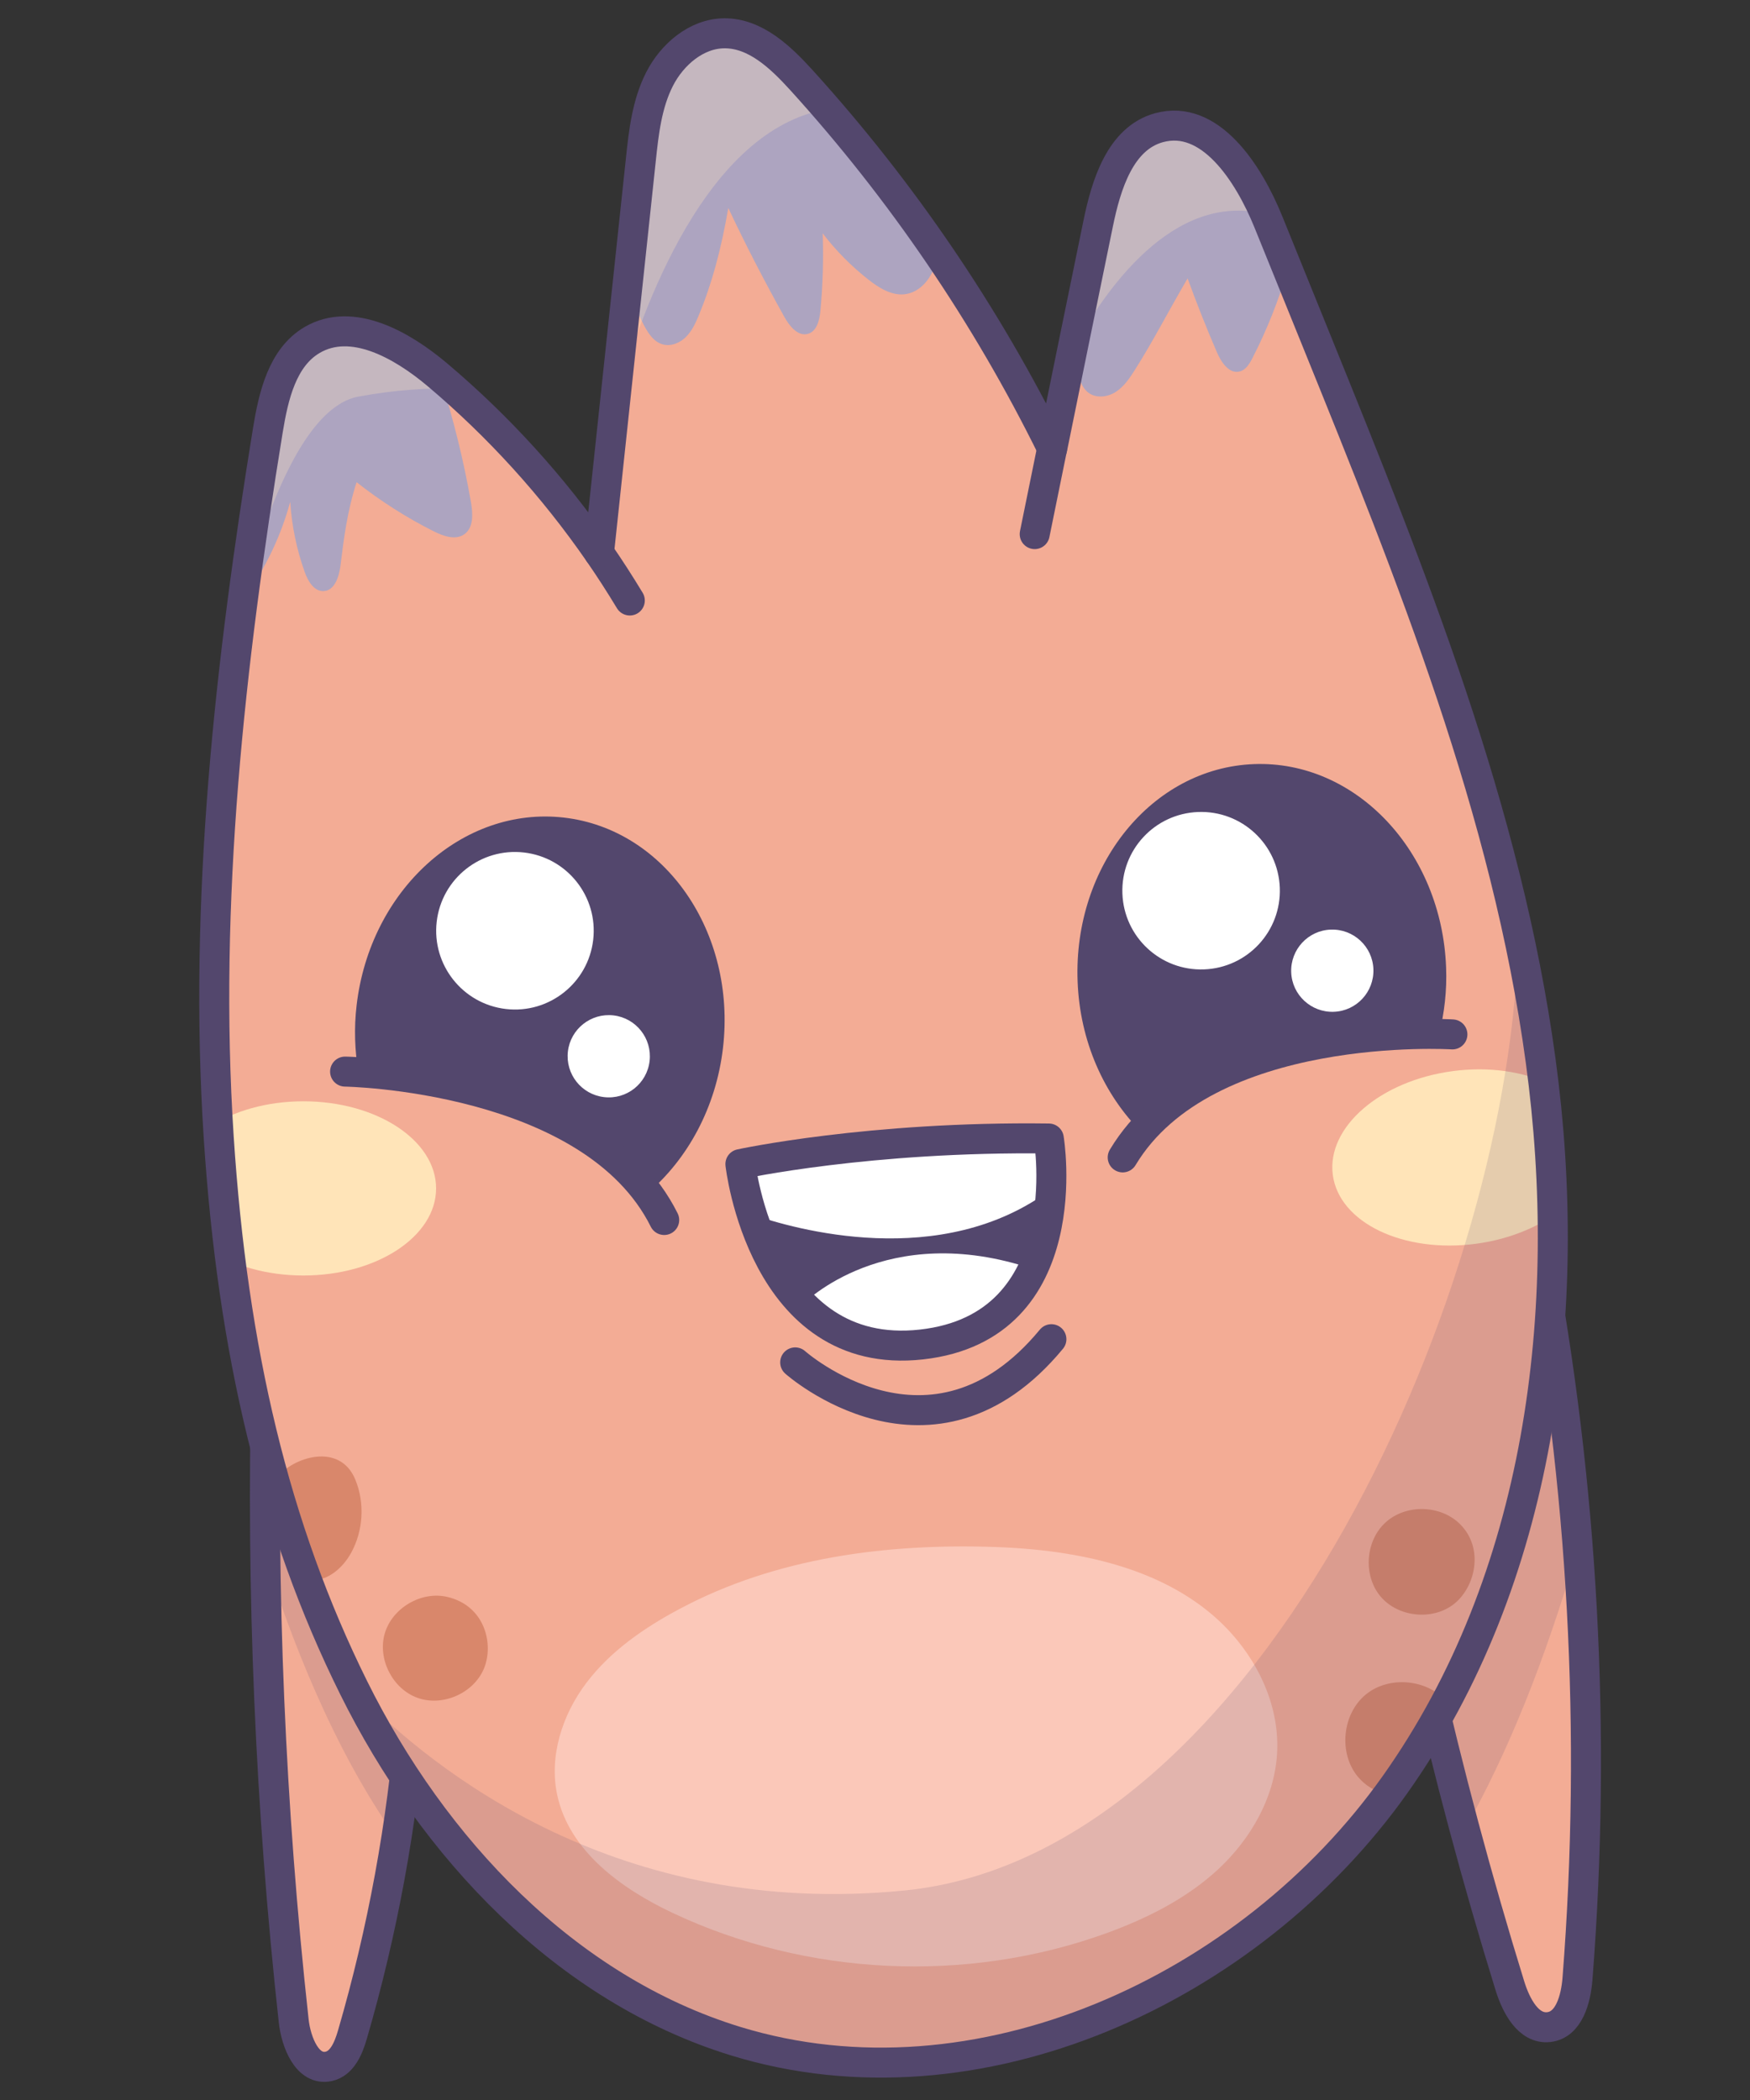 <svg width="175" height="210" viewBox="0 0 175 210" fill="none" xmlns="http://www.w3.org/2000/svg">
<rect x="0" y="0" width="175" height="210" fill="#333333" stroke="none"/>
<path d="M26.64 137.69C26.11 159.18 27.02 180.71 29.37 202.09C29.61 204.25 30.74 207.09 32.86 206.64C34.22 206.35 34.85 204.81 35.24 203.47C38.26 193.1 40.22 182.42 41.08 171.66L26.64 137.69Z" fill="#F3AC95"/>
<path opacity="0.15" d="M26.55 155.79C28.91 163.3 33.22 174.79 39.64 183.79C40.27 179.77 40.76 175.73 41.08 171.67L26.64 137.7C26.49 143.72 26.47 149.76 26.55 155.79Z" fill="#53476D"/>
<path d="M26.64 137.69C26.11 159.18 27.02 180.71 29.37 202.09C29.61 204.25 30.74 207.09 32.86 206.64C34.22 206.35 34.85 204.81 35.24 203.47C38.26 193.1 40.22 182.42 41.08 171.66L26.64 137.69Z" stroke="#53476D" stroke-width="3" stroke-miterlimit="10" stroke-linecap="round" stroke-linejoin="round"/>
<path d="M142.4 166.51C144.86 177.3 147.72 188.01 150.99 198.58C151.6 200.55 152.83 202.94 154.88 202.71C156.91 202.48 157.59 199.9 157.75 197.86C159.67 173.32 158.32 148.52 153.75 124.33L142.4 166.51Z" fill="#F3AC95"/>
<path opacity="0.15" d="M153.75 124.32L142.4 166.5C143.65 172 145.01 177.48 146.48 182.92C150.73 175.4 154.48 166.17 157.78 154.85C156.99 144.62 155.65 134.42 153.75 124.32Z" fill="#53476D"/>
<path d="M142.4 166.51C144.86 177.3 147.72 188.01 150.99 198.58C151.6 200.55 152.83 202.94 154.88 202.71C156.91 202.48 157.59 199.9 157.75 197.86C159.67 173.32 158.32 148.52 153.75 124.33L142.4 166.51Z" stroke="#53476D" stroke-width="3" stroke-miterlimit="10" stroke-linecap="round" stroke-linejoin="round"/>
<path d="M105.22 44.86C98.63 31.49 90.16 19.05 80.14 8.01C78.05 5.71 75.53 3.31 72.43 3.33C69.65 3.35 67.21 5.44 65.95 7.92C64.69 10.4 64.37 13.24 64.08 16.01L59.9 55.28C55.32 48.66 49.87 42.65 43.72 37.46C40.18 34.48 35.2 31.66 31.21 34C28.23 35.75 27.35 39.59 26.79 43C22.99 66.35 20.33 90.1 21.87 113.71C23.26 135.02 27.44 152.79 35.37 168.78C43.3 184.77 56.55 198.9 73.61 204.13C97.7 211.5 124.95 199 139.51 178.45C154.07 157.89 157.46 131.06 154.07 106.1C150.69 81.14 141.14 57.49 131.68 34.14L126.83 22.17C124.84 17.27 121 11.37 115.9 12.77C112.03 13.83 110.61 18.46 109.81 22.39C108.27 29.88 106.74 37.37 105.22 44.86Z" fill="#F3AC95"/>
<mask id="mask0_2_346" style="mask-type:luminance" maskUnits="userSpaceOnUse" x="21" y="3" width="135" height="204">
<path d="M105.22 44.86C98.63 31.49 90.16 19.05 80.14 8.01C78.05 5.71 75.53 3.31 72.43 3.33C69.65 3.35 67.21 5.44 65.95 7.92C64.69 10.4 64.37 13.24 64.08 16.01L59.9 55.28C55.32 48.66 49.87 42.65 43.72 37.46C40.18 34.48 35.2 31.66 31.21 34C28.23 35.75 27.35 39.59 26.79 43C22.99 66.35 20.33 90.1 21.87 113.71C23.26 135.02 27.44 152.79 35.37 168.78C43.3 184.77 56.55 198.9 73.61 204.13C97.7 211.5 124.95 199 139.51 178.45C154.07 157.89 157.46 131.06 154.07 106.1C150.69 81.14 141.14 57.49 131.68 34.14L126.83 22.17C124.84 17.27 121 11.37 115.9 12.77C112.03 13.83 110.61 18.46 109.81 22.39C108.27 29.88 106.74 37.37 105.22 44.86Z" fill="white"/>
</mask>
<g mask="url(#mask0_2_346)">
<path d="M30.34 127.55C37.669 127.55 43.61 123.65 43.61 118.84C43.61 114.03 37.669 110.13 30.34 110.13C23.011 110.13 17.07 114.03 17.07 118.84C17.07 123.65 23.011 127.55 30.34 127.55Z" fill="#FFE4B8"/>
</g>
<mask id="mask1_2_346" style="mask-type:luminance" maskUnits="userSpaceOnUse" x="21" y="3" width="135" height="204">
<path d="M105.22 44.86C98.63 31.49 90.16 19.05 80.14 8.01C78.05 5.71 75.53 3.31 72.43 3.33C69.65 3.35 67.21 5.44 65.95 7.92C64.69 10.4 64.37 13.24 64.08 16.01L59.9 55.28C55.32 48.66 49.87 42.65 43.72 37.46C40.18 34.48 35.2 31.66 31.21 34C28.23 35.75 27.35 39.59 26.79 43C22.99 66.35 20.33 90.1 21.87 113.71C23.26 135.02 27.44 152.79 35.37 168.78C43.3 184.77 56.55 198.9 73.61 204.13C97.7 211.5 124.95 199 139.51 178.45C154.07 157.89 157.46 131.06 154.07 106.1C150.69 81.14 141.14 57.49 131.68 34.14L126.83 22.17C124.84 17.27 121 11.37 115.9 12.77C112.03 13.83 110.61 18.46 109.81 22.39C108.27 29.88 106.74 37.37 105.22 44.86Z" fill="white"/>
</mask>
<g mask="url(#mask1_2_346)">
<path d="M159.59 114C158.96 109.23 152.56 106.15 145.29 107.11C138.02 108.07 132.65 112.72 133.28 117.49C133.91 122.26 140.31 125.34 147.58 124.38C154.84 123.41 160.22 118.77 159.59 114Z" fill="#FFE4B8"/>
</g>
<path d="M59.9 55.28C60.98 56.84 62 58.43 62.98 60.05" stroke="#53476D" stroke-width="3" stroke-miterlimit="10" stroke-linecap="round" stroke-linejoin="round"/>
<path d="M103.47 53.41C104.05 50.56 104.63 47.71 105.21 44.86" stroke="#53476D" stroke-width="3" stroke-miterlimit="10" stroke-linecap="round" stroke-linejoin="round"/>
<path d="M90.42 29.43C92.02 29.28 93.23 27.77 93.58 26.2C93.65 25.87 93.69 25.54 93.71 25.2C89.58 19.17 85.05 13.42 80.14 8.01C78.05 5.71 75.53 3.31 72.43 3.33C69.65 3.35 67.21 5.44 65.95 7.92C64.69 10.4 64.37 13.24 64.08 16.01C64.08 16.01 63.47 21.71 62.72 28.77C63.2 30.04 63.73 31.2 64.3 32.34C64.75 33.22 65.32 34.18 66.28 34.44C67.1 34.67 68 34.29 68.6 33.69C69.2 33.09 69.57 32.29 69.89 31.5C71.22 28.29 72.12 24.89 72.83 20.8C74.57 24.5 76.45 28.13 78.44 31.7C78.95 32.62 79.81 33.68 80.81 33.38C81.69 33.12 81.95 32.01 82.04 31.1C82.28 28.52 82.36 25.93 82.27 23.34C83.59 25.06 85.13 26.62 86.84 27.96C87.88 28.78 89.11 29.55 90.42 29.43Z" fill="#ADA4C0"/>
<path d="M136.57 169.46C134.23 171.39 133.84 175.27 135.75 177.63C136.51 178.57 137.59 179.19 138.75 179.49C139 179.15 139.26 178.81 139.51 178.46C141.41 175.78 143.11 172.99 144.64 170.12C142.66 167.89 138.88 167.56 136.57 169.46Z" fill="#D9876B"/>
<path d="M107.36 34.33C107.46 35.18 107.58 36.02 107.73 36.85C107.89 37.76 108.12 38.76 108.88 39.3C109.66 39.85 110.77 39.71 111.58 39.19C112.38 38.67 112.94 37.86 113.45 37.05C115.25 34.23 116.77 31.24 118.76 27.84C119.67 30.34 120.65 32.82 121.71 35.27C122.14 36.25 122.92 37.41 123.96 37.15C124.58 37 124.96 36.37 125.25 35.8C126.7 32.98 127.87 30.01 128.77 26.97L126.82 22.16C124.83 17.26 120.99 11.36 115.89 12.76C112.02 13.82 110.6 18.45 109.8 22.38C108.99 26.37 108.18 30.35 107.36 34.33Z" fill="#ADA4C0"/>
<path d="M138.57 152.23C136.54 154.06 136.29 157.53 138.04 159.63C139.79 161.73 143.27 162.09 145.41 160.39C147.55 158.69 148.43 154.82 146 152.41C144.06 150.48 140.6 150.39 138.57 152.23Z" fill="#D9876B"/>
<path d="M35.54 147.98C33.98 144.14 29.2 145.73 27.6 147.85C27.54 147.93 27.5 148.01 27.45 148.09C28.41 151.47 29.49 154.77 30.69 157.98C30.84 158.01 30.99 158.03 31.14 158.03C32.83 158.07 34.29 156.77 35.11 155.29C36.33 153.08 36.49 150.31 35.54 147.98Z" fill="#D9876B"/>
<path d="M38.47 163.37C37.74 165.92 39.27 168.91 41.77 169.79C44.27 170.68 47.34 169.33 48.38 166.89C49.42 164.45 48.51 160.54 44.68 159.68C42.09 159.1 39.2 160.82 38.47 163.37Z" fill="#D9876B"/>
<path d="M24.46 58.69C24.69 58.64 24.91 58.56 25.09 58.43C25.57 58.09 25.89 57.57 26.18 57.06C27.41 54.9 28.37 52.59 29.02 50.19C29.18 52.58 29.66 54.94 30.47 57.2C30.79 58.1 31.39 59.14 32.35 59.11C33.47 59.07 33.91 57.66 34.05 56.55C34.38 53.86 34.71 51.17 35.66 48.22C38.06 50.11 40.64 51.76 43.37 53.13C44.34 53.62 45.56 54.05 46.44 53.42C47.37 52.76 47.29 51.37 47.1 50.24C46.36 46.01 45.32 41.83 44.02 37.74C43.92 37.65 43.82 37.56 43.71 37.47C40.17 34.49 35.19 31.67 31.2 34.01C28.22 35.76 27.34 39.6 26.78 43.01C25.94 48.22 25.16 53.44 24.46 58.69Z" fill="#ADA4C0"/>
<path d="M99.5 154.7C88.65 154.33 77.59 155.76 68 160.87C64.46 162.75 61.07 165.08 58.65 168.27C56.23 171.46 54.88 175.63 55.73 179.54C56.94 185.1 62.11 188.86 67.26 191.29C80.68 197.62 96.63 198.38 110.58 193.34C114.69 191.85 118.69 189.85 121.88 186.87C125.07 183.88 127.41 179.82 127.7 175.46C128.07 169.92 125.05 164.5 120.71 161.05C116.37 157.59 109.8 155.05 99.5 154.7Z" fill="#FBC8B9"/>
<path opacity="0.3" d="M35.84 39.66C39.65 38.95 42.82 38.82 45.28 38.83C44.76 38.37 44.25 37.91 43.72 37.46C40.18 34.48 35.2 31.66 31.21 34C28.23 35.75 27.35 39.59 26.79 43C25.9 48.46 25.08 53.94 24.36 59.43C26.73 50.62 30.55 40.64 35.84 39.66Z" fill="#FFE4BA"/>
<path opacity="0.15" d="M139.51 178.46C154.07 157.9 157.45 131.07 154.07 106.11C153.49 101.84 152.72 97.62 151.81 93.42C151.39 127.66 126.52 185.48 90.44 189.05C61.98 191.87 43.5 177.26 35.44 168.96C43.38 184.88 56.59 198.94 73.6 204.14C97.7 211.51 124.95 199.01 139.51 178.46Z" fill="#53476D"/>
<path opacity="0.3" d="M126.49 21.39C124.42 16.67 120.72 11.45 115.89 12.77C112.02 13.83 110.6 18.46 109.8 22.39C108.94 26.6 108.08 30.82 107.22 35.03C110.42 29.07 117.28 19.13 126.49 21.39Z" fill="#FFE4BA"/>
<path opacity="0.3" d="M82.69 10.92C81.85 9.95 81.01 8.97 80.15 8.02C78.06 5.72 75.54 3.32 72.44 3.34C69.66 3.36 67.22 5.45 65.96 7.93C64.7 10.41 64.38 13.25 64.09 16.02C64.09 16.02 62.68 29.26 61.5 40.37C64.22 30.51 70.72 12.98 82.69 10.92Z" fill="#FFE4BA"/>
<path d="M105.22 44.86C98.63 31.49 90.16 19.05 80.14 8.01C78.05 5.71 75.53 3.31 72.43 3.33C69.65 3.35 67.21 5.44 65.95 7.92C64.69 10.4 64.37 13.24 64.08 16.01L59.9 55.28C55.32 48.66 49.87 42.65 43.72 37.46C40.18 34.48 35.2 31.66 31.21 34C28.23 35.75 27.35 39.59 26.79 43C22.99 66.35 20.33 90.1 21.87 113.71C23.26 135.02 27.44 152.79 35.37 168.78C43.3 184.77 56.55 198.9 73.61 204.13C97.7 211.5 124.95 199 139.51 178.45C154.07 157.89 157.46 131.06 154.07 106.1C150.69 81.14 141.14 57.49 131.68 34.14L126.83 22.17C124.84 17.27 121 11.37 115.9 12.77C112.03 13.83 110.61 18.46 109.81 22.39C108.27 29.88 106.74 37.37 105.22 44.86Z" stroke="#53476D" stroke-width="3" stroke-miterlimit="10" stroke-linecap="round" stroke-linejoin="round"/>
<path d="M64.77 119.31C68.75 115.91 71.6 110.78 72.3 104.78C73.64 93.24 66.52 82.93 56.4 81.76C46.28 80.59 37 88.99 35.66 100.54C35.39 102.84 35.48 105.09 35.84 107.23C40.64 107.52 57.34 109.25 64.77 119.31Z" fill="#53476D"/>
<path d="M34.51 107.16C34.51 107.16 59.22 107.55 66.42 122" stroke="#53476D" stroke-width="3" stroke-miterlimit="10" stroke-linecap="round" stroke-linejoin="round"/>
<path d="M59.32 93.98C59.82 89.66 56.72 85.75 52.4 85.25C48.08 84.75 44.17 87.85 43.67 92.17C43.17 96.49 46.27 100.4 50.59 100.9C54.91 101.4 58.82 98.3 59.32 93.98Z" fill="white"/>
<path d="M64.96 106.1C65.22 103.84 63.6 101.8 61.35 101.54C59.09 101.28 57.05 102.9 56.79 105.15C56.53 107.41 58.15 109.45 60.4 109.71C62.66 109.98 64.7 108.36 64.96 106.1Z" fill="white"/>
<path d="M114.13 113.19C110.42 109.49 107.98 104.15 107.76 98.12C107.33 86.51 115.23 76.79 125.4 76.41C135.58 76.03 144.18 85.14 144.61 96.75C144.7 99.06 144.44 101.3 143.91 103.4C139.11 103.32 122.32 103.75 114.13 113.19Z" fill="#53476D"/>
<path d="M145.24 103.44C145.24 103.44 120.57 101.9 112.27 115.74" stroke="#53476D" stroke-width="3" stroke-miterlimit="10" stroke-linecap="round" stroke-linejoin="round"/>
<path d="M112.24 89.36C112.08 85.01 115.47 81.36 119.82 81.2C124.17 81.04 127.82 84.43 127.98 88.78C128.14 93.13 124.75 96.78 120.4 96.94C116.05 97.1 112.4 93.71 112.24 89.36Z" fill="white"/>
<path d="M129.12 97.22C129.04 94.95 130.81 93.04 133.08 92.96C135.35 92.88 137.26 94.65 137.34 96.92C137.42 99.19 135.65 101.1 133.38 101.18C131.11 101.26 129.2 99.49 129.12 97.22Z" fill="white"/>
<path d="M74.04 116.41C74.04 116.41 86.94 113.61 104.88 113.85C104.88 113.85 108.05 132.68 92.14 134.45C76.23 136.22 74.04 116.41 74.04 116.41Z" fill="#53476D"/>
<path d="M74.04 116.41C74.04 116.41 74.28 118.59 75.19 121.44C79.36 122.9 94.14 127.15 105.11 118.93C105.25 116.01 104.88 113.85 104.88 113.85C86.94 113.61 74.04 116.41 74.04 116.41Z" fill="white"/>
<path d="M92.14 134.45C98.25 133.77 101.54 130.57 103.28 126.9C88.57 121.94 80.35 130.36 80.27 130.44C82.96 133.18 86.76 135.05 92.14 134.45Z" fill="white"/>
<path d="M74.04 116.41C74.04 116.41 86.94 113.61 104.88 113.85C104.88 113.85 108.05 132.68 92.14 134.45C76.23 136.22 74.04 116.41 74.04 116.41Z" stroke="#53476D" stroke-width="3" stroke-miterlimit="10" stroke-linecap="round" stroke-linejoin="round"/>
<path d="M79.52 136.24C79.52 136.24 93.18 148.4 105.14 133.92" stroke="#53476D" stroke-width="3" stroke-miterlimit="10" stroke-linecap="round" stroke-linejoin="round"/>
</svg>

